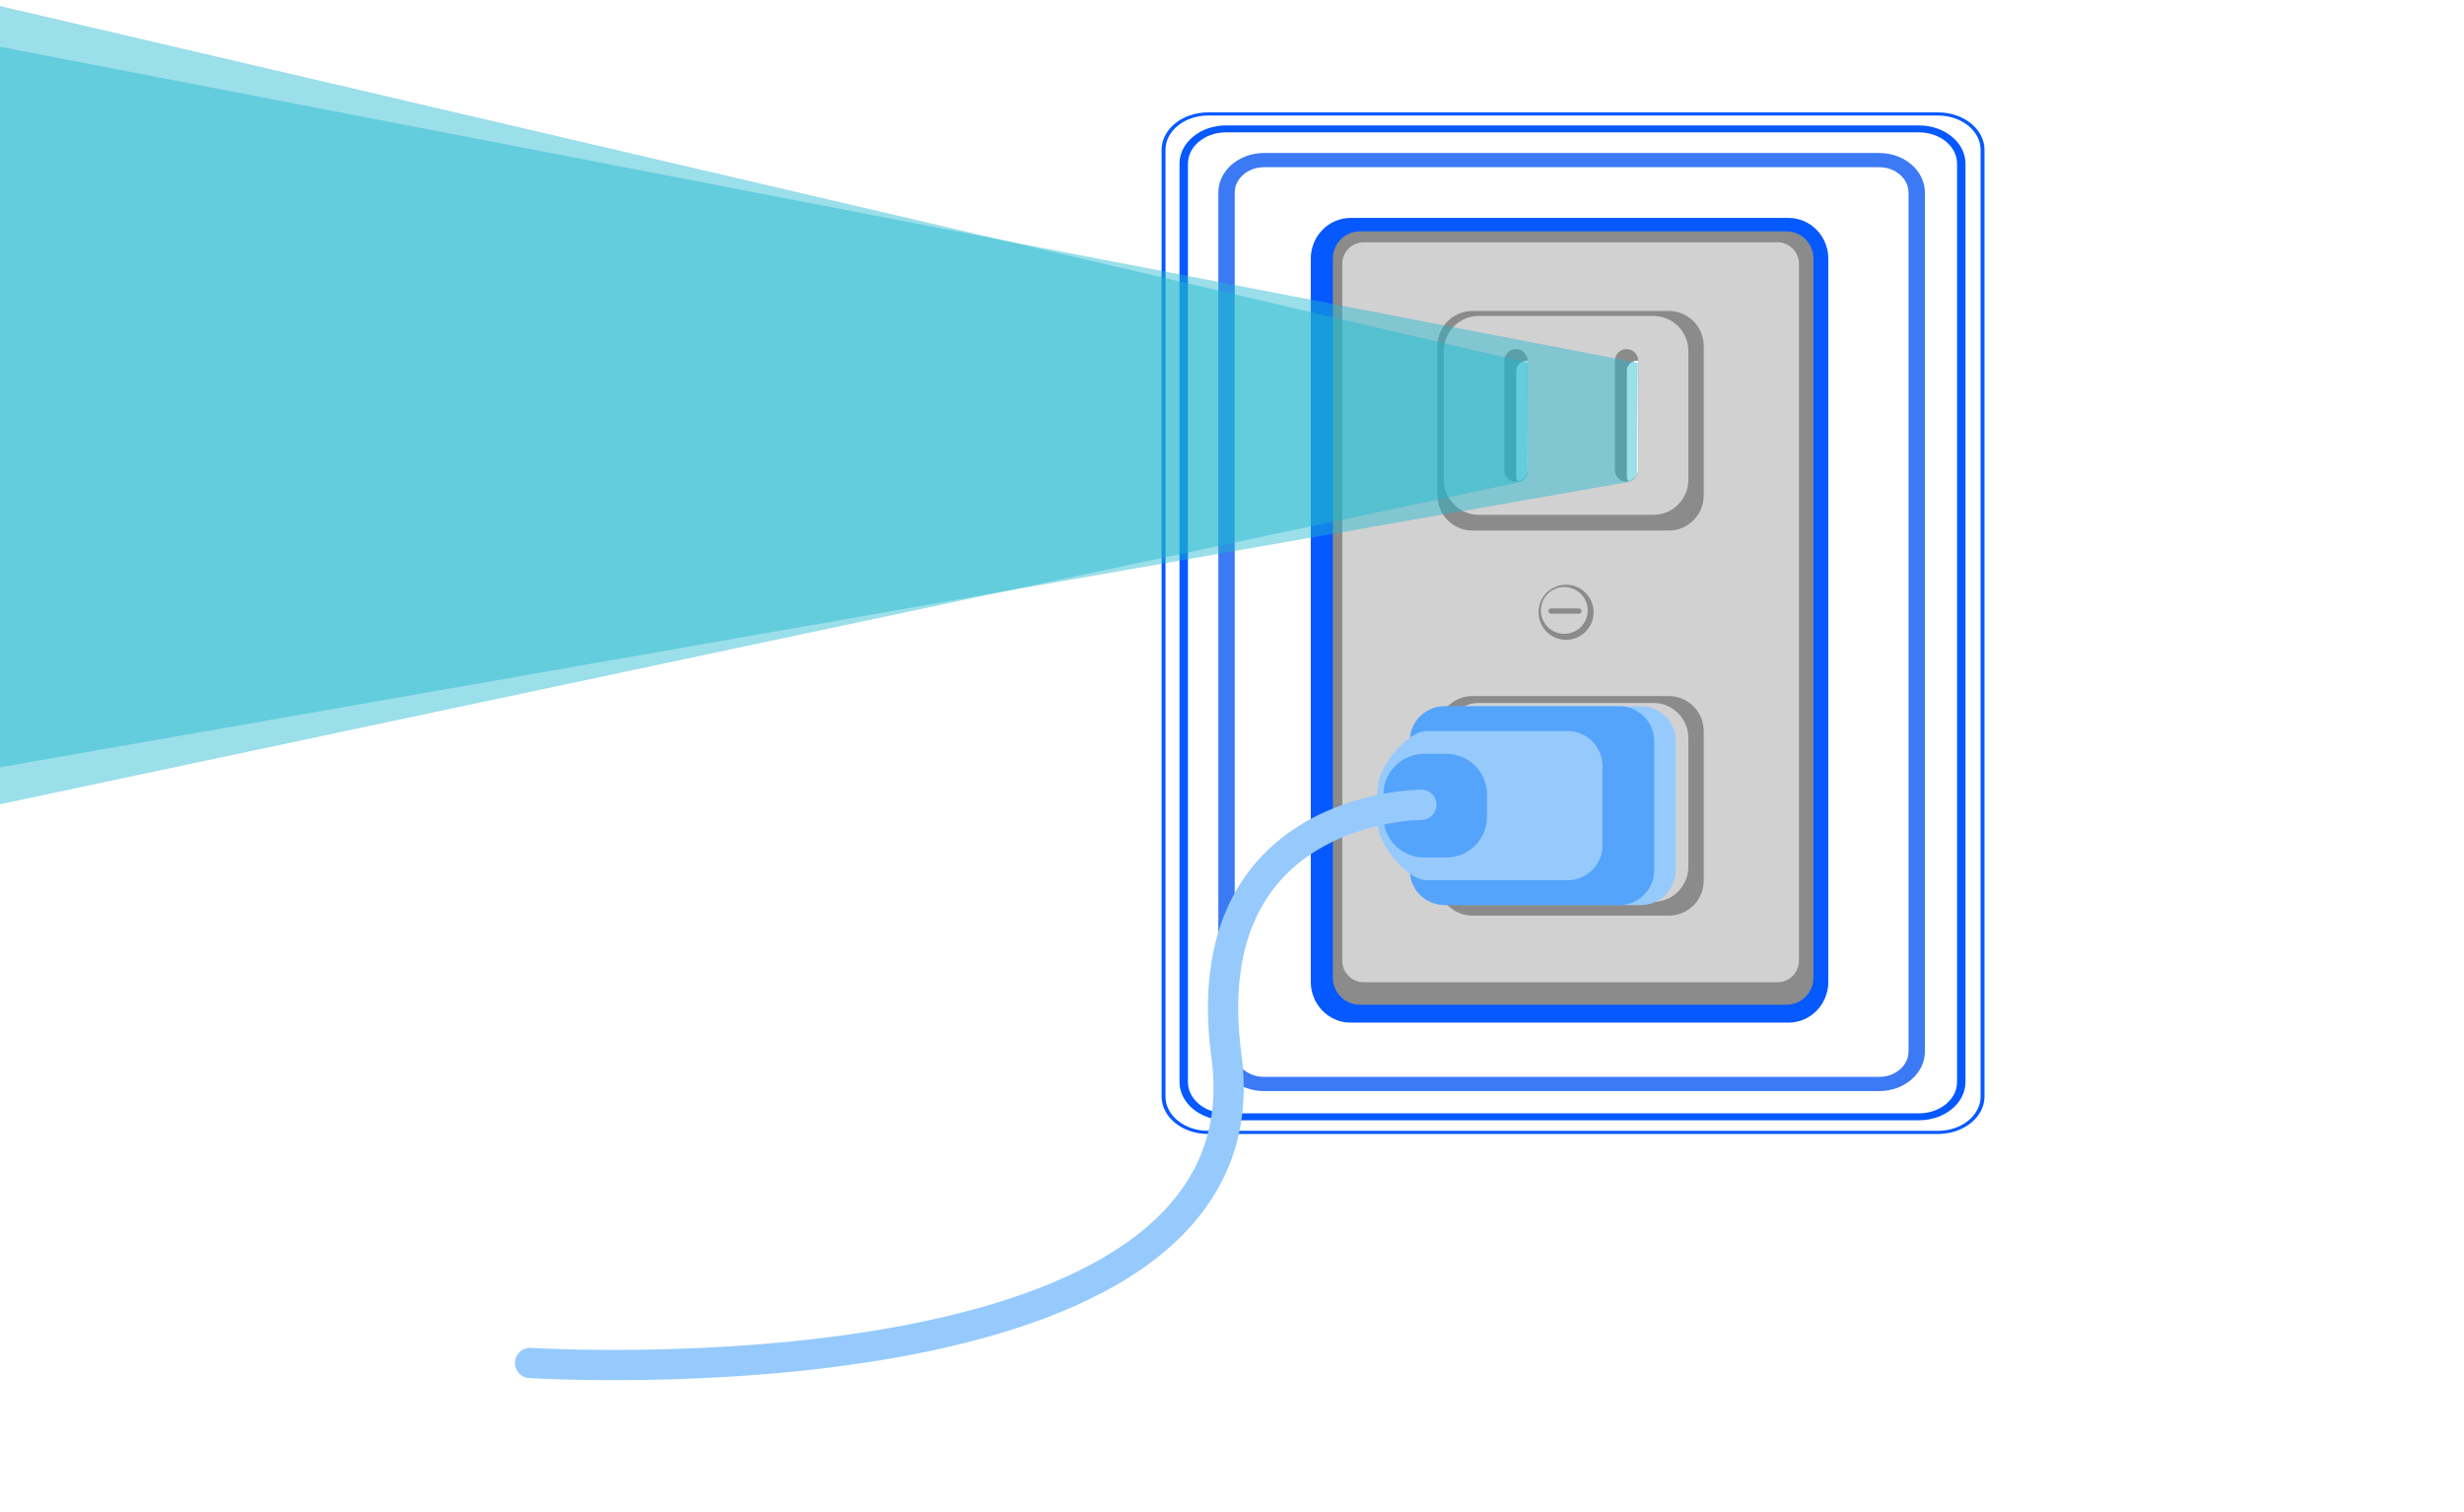 <svg xmlns="http://www.w3.org/2000/svg" viewBox="0 0 1630 1000" width="1630" height="1000" preserveAspectRatio="xMidYMid meet" style="width: 100%; height: 100%; transform: translate3d(0px, 0px, 0px); content-visibility: visible;"><defs><clipPath id="__lottie_element_2"><rect width="1630" height="1000" x="0" y="0"></rect></clipPath></defs><g clip-path="url(#__lottie_element_2)"><g transform="matrix(1.838,0,0,1.368,630.738,535.343)" opacity="1" style="display: block;"><g opacity="1" transform="matrix(0.801,0,0,0.867,223,-90)"><path stroke-linecap="butt" stroke-linejoin="miter" fill-opacity="0" stroke-miterlimit="4" stroke="rgb(6,89,255)" stroke-opacity="1" stroke-width="1.751" d=" M184,-264 C184,-264 184,264 184,264 C184,275.038 175.038,284 164,284 C164,284 -164,284 -164,284 C-175.038,284 -184,275.038 -184,264 C-184,264 -184,-264 -184,-264 C-184,-275.038 -175.038,-284 -164,-284 C-164,-284 164,-284 164,-284 C175.038,-284 184,-275.038 184,-264z"></path></g></g><g transform="matrix(1.745,0,0,1.327,651.116,531.434)" opacity="1" style="display: block;"><g opacity="1" transform="matrix(0.801,0,0,0.867,223,-90)"><path stroke-linecap="butt" stroke-linejoin="miter" fill-opacity="0" stroke-miterlimit="4" stroke="rgb(6,89,255)" stroke-opacity="1" stroke-width="3.991" d=" M184,-264 C184,-264 184,264 184,264 C184,275.038 175.038,284 164,284 C164,284 -164,284 -164,284 C-175.038,284 -184,275.038 -184,264 C-184,264 -184,-264 -184,-264 C-184,-275.038 -175.038,-284 -164,-284 C-164,-284 164,-284 164,-284 C175.038,-284 184,-275.038 184,-264z"></path></g></g><g transform="matrix(1.549,0,0,1.241,694.246,523.162)" opacity="1" style="display: block;"><g opacity="1" transform="matrix(0.801,0,0,0.867,223,-90)"><path stroke-linecap="butt" stroke-linejoin="miter" fill-opacity="0" stroke-miterlimit="4" stroke="rgb(59,121,245)" stroke-opacity="1" stroke-width="8.73" d=" M184,-264 C184,-264 184,264 184,264 C184,275.038 175.038,284 164,284 C164,284 -164,284 -164,284 C-175.038,284 -184,275.038 -184,264 C-184,264 -184,-264 -184,-264 C-184,-275.038 -175.038,-284 -164,-284 C-164,-284 164,-284 164,-284 C175.038,-284 184,-275.038 184,-264z"></path></g></g><g transform="matrix(1.103,0,0,1.045,792.33,504.348)" opacity="1" style="display: block;"><g opacity="1" transform="matrix(0.801,0,0,0.867,223,-90)"><path stroke-linecap="butt" stroke-linejoin="miter" fill-opacity="0" stroke-miterlimit="4" stroke="rgb(6,89,255)" stroke-opacity="1" stroke-width="19.509" d=" M184,-264 C184,-264 184,264 184,264 C184,275.038 175.038,284 164,284 C164,284 -164,284 -164,284 C-175.038,284 -184,275.038 -184,264 C-184,264 -184,-264 -184,-264 C-184,-275.038 -175.038,-284 -164,-284 C-164,-284 164,-284 164,-284 C175.038,-284 184,-275.038 184,-264z"></path></g></g><g transform="matrix(1.91,0,0,1.4,614.806,538.399)" opacity="1" style="display: none;"><g opacity="1" transform="matrix(0.801,0,0,0.867,223,-90)"><path stroke-linecap="butt" stroke-linejoin="miter" fill-opacity="0" stroke-miterlimit="4" stroke="rgb(59,121,245)" stroke-opacity="1" stroke-width="0.001" d=" M184,-264 C184,-264 184,264 184,264 C184,275.038 175.038,284 164,284 C164,284 -164,284 -164,284 C-175.038,284 -184,275.038 -184,264 C-184,264 -184,-264 -184,-264 C-184,-275.038 -175.038,-284 -164,-284 C-164,-284 164,-284 164,-284 C175.038,-284 184,-275.038 184,-264z"></path></g></g><g transform="matrix(1.91,0,0,1.4,614.806,538.399)" opacity="1" style="display: none;"><g opacity="1" transform="matrix(0.801,0,0,0.867,223,-90)"><path stroke-linecap="butt" stroke-linejoin="miter" fill-opacity="0" stroke-miterlimit="4" stroke="rgb(6,89,255)" stroke-opacity="1" stroke-width="0.001" d=" M184,-264 C184,-264 184,264 184,264 C184,275.038 175.038,284 164,284 C164,284 -164,284 -164,284 C-175.038,284 -184,275.038 -184,264 C-184,264 -184,-264 -184,-264 C-184,-275.038 -175.038,-284 -164,-284 C-164,-284 164,-284 164,-284 C175.038,-284 184,-275.038 184,-264z"></path></g></g><g transform="matrix(1.91,0,0,1.4,614.806,538.399)" opacity="1" style="display: none;"><g opacity="1" transform="matrix(0.801,0,0,0.867,223,-90)"><path stroke-linecap="butt" stroke-linejoin="miter" fill-opacity="0" stroke-miterlimit="4" stroke="rgb(80,138,255)" stroke-opacity="1" stroke-width="0.001" d=" M184,-264 C184,-264 184,264 184,264 C184,275.038 175.038,284 164,284 C164,284 -164,284 -164,284 C-175.038,284 -184,275.038 -184,264 C-184,264 -184,-264 -184,-264 C-184,-275.038 -175.038,-284 -164,-284 C-164,-284 164,-284 164,-284 C175.038,-284 184,-275.038 184,-264z"></path></g></g><g transform="matrix(1.91,0,0,1.4,614.806,538.399)" opacity="1" style="display: none;"><g opacity="1" transform="matrix(0.801,0,0,0.867,223,-90)"><path stroke-linecap="butt" stroke-linejoin="miter" fill-opacity="0" stroke-miterlimit="4" stroke="rgb(6,89,255)" stroke-opacity="1" stroke-width="0.001" d=" M184,-264 C184,-264 184,264 184,264 C184,275.038 175.038,284 164,284 C164,284 -164,284 -164,284 C-175.038,284 -184,275.038 -184,264 C-184,264 -184,-264 -184,-264 C-184,-275.038 -175.038,-284 -164,-284 C-164,-284 164,-284 164,-284 C175.038,-284 184,-275.038 184,-264z"></path></g></g><g transform="matrix(1.91,0,0,1.4,614.806,538.399)" opacity="1" style="display: none;"><g opacity="1" transform="matrix(0.801,0,0,0.867,223,-90)"><path stroke-linecap="butt" stroke-linejoin="miter" fill-opacity="0" stroke-miterlimit="4" stroke="rgb(6,89,255)" stroke-opacity="1" stroke-width="0.001" d=" M184,-264 C184,-264 184,264 184,264 C184,275.038 175.038,284 164,284 C164,284 -164,284 -164,284 C-175.038,284 -184,275.038 -184,264 C-184,264 -184,-264 -184,-264 C-184,-275.038 -175.038,-284 -164,-284 C-164,-284 164,-284 164,-284 C175.038,-284 184,-275.038 184,-264z"></path></g></g><g transform="matrix(1.91,0,0,1.4,614.806,538.399)" opacity="1" style="display: none;"><g opacity="1" transform="matrix(0.801,0,0,0.867,223,-90)"><path stroke-linecap="butt" stroke-linejoin="miter" fill-opacity="0" stroke-miterlimit="4" stroke="rgb(6,89,255)" stroke-opacity="1" stroke-width="0.001" d=" M184,-264 C184,-264 184,264 184,264 C184,275.038 175.038,284 164,284 C164,284 -164,284 -164,284 C-175.038,284 -184,275.038 -184,264 C-184,264 -184,-264 -184,-264 C-184,-275.038 -175.038,-284 -164,-284 C-164,-284 164,-284 164,-284 C175.038,-284 184,-275.038 184,-264z"></path></g></g><g transform="matrix(1.91,0,0,1.4,614.806,538.399)" opacity="1" style="display: none;"><g opacity="1" transform="matrix(0.801,0,0,0.867,223,-90)"><path stroke-linecap="butt" stroke-linejoin="miter" fill-opacity="0" stroke-miterlimit="4" stroke="rgb(80,138,255)" stroke-opacity="1" stroke-width="0.001" d=" M184,-264 C184,-264 184,264 184,264 C184,275.038 175.038,284 164,284 C164,284 -164,284 -164,284 C-175.038,284 -184,275.038 -184,264 C-184,264 -184,-264 -184,-264 C-184,-275.038 -175.038,-284 -164,-284 C-164,-284 164,-284 164,-284 C175.038,-284 184,-275.038 184,-264z"></path></g></g><g transform="matrix(1.91,0,0,1.4,614.806,538.399)" opacity="1" style="display: none;"><g opacity="1" transform="matrix(0.801,0,0,0.867,223,-90)"><path stroke-linecap="butt" stroke-linejoin="miter" fill-opacity="0" stroke-miterlimit="4" stroke="rgb(6,89,255)" stroke-opacity="1" stroke-width="0.001" d=" M184,-264 C184,-264 184,264 184,264 C184,275.038 175.038,284 164,284 C164,284 -164,284 -164,284 C-175.038,284 -184,275.038 -184,264 C-184,264 -184,-264 -184,-264 C-184,-275.038 -175.038,-284 -164,-284 C-164,-284 164,-284 164,-284 C175.038,-284 184,-275.038 184,-264z"></path></g></g><g transform="matrix(1.91,0,0,1.4,614.826,538.395)" opacity="1" style="display: none;"><g opacity="1" transform="matrix(0.801,0,0,0.867,223,-90)"><path stroke-linecap="butt" stroke-linejoin="miter" fill-opacity="0" stroke-miterlimit="4" stroke="rgb(6,89,255)" stroke-opacity="1" stroke-width="0.003" d=" M184,-264 C184,-264 184,264 184,264 C184,275.038 175.038,284 164,284 C164,284 -164,284 -164,284 C-175.038,284 -184,275.038 -184,264 C-184,264 -184,-264 -184,-264 C-184,-275.038 -175.038,-284 -164,-284 C-164,-284 164,-284 164,-284 C175.038,-284 184,-275.038 184,-264z"></path></g></g><g transform="matrix(1.91,0,0,1.4,614.826,538.395)" opacity="1" style="display: none;"><g opacity="1" transform="matrix(0.801,0,0,0.867,223,-90)"><path stroke-linecap="butt" stroke-linejoin="miter" fill-opacity="0" stroke-miterlimit="4" stroke="rgb(80,138,255)" stroke-opacity="1" stroke-width="0.003" d=" M184,-264 C184,-264 184,264 184,264 C184,275.038 175.038,284 164,284 C164,284 -164,284 -164,284 C-175.038,284 -184,275.038 -184,264 C-184,264 -184,-264 -184,-264 C-184,-275.038 -175.038,-284 -164,-284 C-164,-284 164,-284 164,-284 C175.038,-284 184,-275.038 184,-264z"></path></g></g><g transform="matrix(1.91,0,0,1.4,614.826,538.395)" opacity="1" style="display: none;"><g opacity="1" transform="matrix(0.801,0,0,0.867,223,-90)"><path stroke-linecap="butt" stroke-linejoin="miter" fill-opacity="0" stroke-miterlimit="4" stroke="rgb(6,89,255)" stroke-opacity="1" stroke-width="0.003" d=" M184,-264 C184,-264 184,264 184,264 C184,275.038 175.038,284 164,284 C164,284 -164,284 -164,284 C-175.038,284 -184,275.038 -184,264 C-184,264 -184,-264 -184,-264 C-184,-275.038 -175.038,-284 -164,-284 C-164,-284 164,-284 164,-284 C175.038,-284 184,-275.038 184,-264z"></path></g></g><g transform="matrix(1.906,0,0,1.398,615.667,538.234)" opacity="1" style="display: none;"><g opacity="1" transform="matrix(0.801,0,0,0.867,223,-90)"><path stroke-linecap="butt" stroke-linejoin="miter" fill-opacity="0" stroke-miterlimit="4" stroke="rgb(59,121,245)" stroke-opacity="1" stroke-width="0.095" d=" M184,-264 C184,-264 184,264 184,264 C184,275.038 175.038,284 164,284 C164,284 -164,284 -164,284 C-175.038,284 -184,275.038 -184,264 C-184,264 -184,-264 -184,-264 C-184,-275.038 -175.038,-284 -164,-284 C-164,-284 164,-284 164,-284 C175.038,-284 184,-275.038 184,-264z"></path></g></g><g transform="matrix(1.885,0,0,1.389,620.295,537.346)" opacity="1" style="display: none;"><g opacity="1" transform="matrix(0.801,0,0,0.867,223,-90)"><path stroke-linecap="butt" stroke-linejoin="miter" fill-opacity="0" stroke-miterlimit="4" stroke="rgb(6,89,255)" stroke-opacity="1" stroke-width="0.604" d=" M184,-264 C184,-264 184,264 184,264 C184,275.038 175.038,284 164,284 C164,284 -164,284 -164,284 C-175.038,284 -184,275.038 -184,264 C-184,264 -184,-264 -184,-264 C-184,-275.038 -175.038,-284 -164,-284 C-164,-284 164,-284 164,-284 C175.038,-284 184,-275.038 184,-264z"></path></g></g><g transform="matrix(1.838,0,0,1.368,630.704,535.35)" opacity="1" style="display: none;"><g opacity="1" transform="matrix(0.801,0,0,0.867,223,-90)"><path stroke-linecap="butt" stroke-linejoin="miter" fill-opacity="0" stroke-miterlimit="4" stroke="rgb(59,121,245)" stroke-opacity="1" stroke-width="1.748" d=" M184,-264 C184,-264 184,264 184,264 C184,275.038 175.038,284 164,284 C164,284 -164,284 -164,284 C-175.038,284 -184,275.038 -184,264 C-184,264 -184,-264 -184,-264 C-184,-275.038 -175.038,-284 -164,-284 C-164,-284 164,-284 164,-284 C175.038,-284 184,-275.038 184,-264z"></path></g></g><g transform="matrix(1.745,0,0,1.328,651.049,531.447)" opacity="1" style="display: none;"><g opacity="1" transform="matrix(0.801,0,0,0.867,223,-90)"><path stroke-linecap="butt" stroke-linejoin="miter" fill-opacity="0" stroke-miterlimit="4" stroke="rgb(6,89,255)" stroke-opacity="1" stroke-width="3.983" d=" M184,-264 C184,-264 184,264 184,264 C184,275.038 175.038,284 164,284 C164,284 -164,284 -164,284 C-175.038,284 -184,275.038 -184,264 C-184,264 -184,-264 -184,-264 C-184,-275.038 -175.038,-284 -164,-284 C-164,-284 164,-284 164,-284 C175.038,-284 184,-275.038 184,-264z"></path></g></g><g transform="matrix(1.55,0,0,1.242,694.087,523.192)" opacity="1" style="display: none;"><g opacity="1" transform="matrix(0.801,0,0,0.867,223,-90)"><path stroke-linecap="butt" stroke-linejoin="miter" fill-opacity="0" stroke-miterlimit="4" stroke="rgb(80,138,255)" stroke-opacity="1" stroke-width="8.713" d=" M184,-264 C184,-264 184,264 184,264 C184,275.038 175.038,284 164,284 C164,284 -164,284 -164,284 C-175.038,284 -184,275.038 -184,264 C-184,264 -184,-264 -184,-264 C-184,-275.038 -175.038,-284 -164,-284 C-164,-284 164,-284 164,-284 C175.038,-284 184,-275.038 184,-264z"></path></g></g><g transform="matrix(1.104,0,0,1.046,792.161,504.381)" opacity="1" style="display: none;"><g opacity="1" transform="matrix(0.801,0,0,0.867,223,-90)"><path stroke-linecap="butt" stroke-linejoin="miter" fill-opacity="0" stroke-miterlimit="4" stroke="rgb(6,89,255)" stroke-opacity="1" stroke-width="19.49" d=" M184,-264 C184,-264 184,264 184,264 C184,275.038 175.038,284 164,284 C164,284 -164,284 -164,284 C-175.038,284 -184,275.038 -184,264 C-184,264 -184,-264 -184,-264 C-184,-275.038 -175.038,-284 -164,-284 C-164,-284 164,-284 164,-284 C175.038,-284 184,-275.038 184,-264z"></path></g></g><g transform="matrix(1,0,0,1,881.487,152.803)" opacity="1" style="display: block;"><g opacity="1" transform="matrix(1,0,0,1,159.197,256.04)"><path fill="rgb(139,139,139)" fill-opacity="1" d=" M141.053,-255.789 C141.053,-255.789 -141.053,-255.789 -141.053,-255.789 C-150.936,-255.789 -158.947,-247.777 -158.947,-237.895 C-158.947,-237.895 -158.947,237.894 -158.947,237.894 C-158.947,247.777 -150.936,255.79 -141.053,255.79 C-141.053,255.79 141.053,255.79 141.053,255.79 C150.936,255.79 158.947,247.777 158.947,237.894 C158.947,237.894 158.947,-237.895 158.947,-237.895 C158.947,-247.777 150.936,-255.789 141.053,-255.789z M-33.111,158.174 C-33.111,162.07 -36.016,165.281 -39.78,165.787 C-40.432,164.727 -40.815,163.484 -40.815,162.149 C-40.815,162.149 -40.815,92.904 -40.815,92.904 C-40.815,89.055 -37.689,85.935 -33.833,85.935 C-33.59,85.935 -33.35,85.948 -33.113,85.972 C-33.113,85.984 -33.111,85.996 -33.111,86.009 C-33.111,86.009 -33.111,158.174 -33.111,158.174z M-30.111,-97.916 C-30.111,-94.013 -33.016,-90.798 -36.78,-90.291 C-37.432,-91.353 -37.815,-92.597 -37.815,-93.934 C-37.815,-93.934 -37.815,-163.306 -37.815,-163.306 C-37.815,-167.162 -34.689,-170.286 -30.833,-170.286 C-30.59,-170.286 -30.35,-170.274 -30.113,-170.249 C-30.113,-170.237 -30.111,-170.226 -30.111,-170.213 C-30.111,-170.213 -30.111,-97.916 -30.111,-97.916z M39.168,158.316 C39.168,162.139 36.263,165.29 32.499,165.787 C31.847,164.746 31.464,163.527 31.464,162.216 C31.464,162.216 31.464,94.256 31.464,94.256 C31.464,90.479 34.59,87.417 38.445,87.417 C38.689,87.417 38.929,87.429 39.166,87.453 C39.166,87.465 39.168,87.478 39.168,87.49 C39.168,87.49 39.168,158.316 39.168,158.316z M43.037,-98.155 C43.037,-94.252 40.132,-91.035 36.368,-90.528 C35.716,-91.59 35.333,-92.835 35.333,-94.172 C35.333,-94.172 35.333,-163.544 35.333,-163.544 C35.333,-167.4 38.459,-170.525 42.315,-170.525 C42.558,-170.525 42.798,-170.512 43.035,-170.487 C43.035,-170.475 43.037,-170.463 43.037,-170.45 C43.037,-170.45 43.037,-98.155 43.037,-98.155z"></path></g><g opacity="1" transform="matrix(1,0,0,1,157.513,252.197)"><path fill="rgb(209,209,209)" fill-opacity="1" d=" M136.842,-244.737 C136.842,-244.737 -136.842,-244.737 -136.842,-244.737 C-144.69,-244.737 -151.053,-238.374 -151.053,-230.526 C-151.053,-230.526 -151.053,230.526 -151.053,230.526 C-151.053,238.375 -144.69,244.737 -136.842,244.737 C-136.842,244.737 136.842,244.737 136.842,244.737 C144.691,244.737 151.053,238.375 151.053,230.526 C151.053,230.526 151.053,-230.526 151.053,-230.526 C151.053,-238.374 144.691,-244.737 136.842,-244.737z M-31.444,162.017 C-31.444,165.913 -34.349,169.124 -38.113,169.63 C-38.765,168.57 -39.149,167.327 -39.149,165.992 C-39.149,165.992 -39.149,96.747 -39.149,96.747 C-39.149,92.898 -36.023,89.778 -32.167,89.778 C-31.924,89.778 -31.684,89.791 -31.447,89.815 C-31.447,89.827 -31.444,89.839 -31.444,89.852 C-31.444,89.852 -31.444,162.017 -31.444,162.017z M-28.444,-94.074 C-28.444,-90.171 -31.349,-86.955 -35.113,-86.448 C-35.765,-87.51 -36.149,-88.755 -36.149,-90.092 C-36.149,-90.092 -36.149,-159.463 -36.149,-159.463 C-36.149,-163.319 -33.023,-166.444 -29.167,-166.444 C-28.924,-166.444 -28.684,-166.432 -28.447,-166.407 C-28.447,-166.395 -28.444,-166.383 -28.444,-166.37 C-28.444,-166.37 -28.444,-94.074 -28.444,-94.074z M40.851,162.159 C40.851,165.982 37.948,169.133 34.184,169.63 C33.531,168.589 33.148,167.37 33.148,166.059 C33.148,166.059 33.148,98.099 33.148,98.099 C33.148,94.322 36.273,91.259 40.129,91.259 C40.372,91.259 40.613,91.272 40.85,91.296 C40.85,91.308 40.851,91.32 40.851,91.332 C40.851,91.332 40.851,162.159 40.851,162.159z M44.704,-94.312 C44.704,-90.409 41.799,-87.193 38.035,-86.686 C37.383,-87.748 36.999,-88.993 36.999,-90.33 C36.999,-90.33 36.999,-159.701 36.999,-159.701 C36.999,-163.557 40.125,-166.682 43.981,-166.682 C44.224,-166.682 44.465,-166.67 44.702,-166.645 C44.702,-166.633 44.704,-166.621 44.704,-166.608 C44.704,-166.608 44.704,-94.312 44.704,-94.312z"></path></g><g opacity="1" transform="matrix(1,0,0,1,157.513,380.25)"><path fill="rgb(139,139,139)" fill-opacity="1" d=" M64.895,-72.632 C64.895,-72.632 -64.895,-72.632 -64.895,-72.632 C-77.684,-72.632 -88.053,-62.263 -88.053,-49.474 C-88.053,-49.474 -88.053,49.474 -88.053,49.474 C-88.053,62.264 -77.684,72.632 -64.895,72.632 C-64.895,72.632 64.895,72.632 64.895,72.632 C77.685,72.632 88.053,62.264 88.053,49.474 C88.053,49.474 88.053,-49.474 88.053,-49.474 C88.053,-62.263 77.685,-72.632 64.895,-72.632z M-31.428,33.965 C-31.428,37.86 -34.331,41.071 -38.095,41.577 C-38.748,40.517 -39.131,39.274 -39.131,37.939 C-39.131,37.939 -39.131,-31.306 -39.131,-31.306 C-39.131,-35.155 -36.006,-38.275 -32.15,-38.275 C-31.907,-38.275 -31.666,-38.262 -31.429,-38.238 C-31.429,-38.225 -31.428,-38.213 -31.428,-38.201 C-31.428,-38.201 -31.428,33.965 -31.428,33.965z M40.852,34.105 C40.852,37.928 37.947,41.081 34.183,41.577 C33.531,40.537 33.147,39.317 33.147,38.007 C33.147,38.007 33.147,-29.954 33.147,-29.954 C33.147,-33.731 36.273,-36.793 40.129,-36.793 C40.372,-36.793 40.613,-36.781 40.85,-36.757 C40.85,-36.745 40.852,-36.733 40.852,-36.721 C40.852,-36.721 40.852,34.105 40.852,34.105z"></path></g><g opacity="1" transform="matrix(1,0,0,1,157.512,125.513)"><path fill="rgb(139,139,139)" fill-opacity="1" d=" M64.895,-72.632 C64.895,-72.632 -64.895,-72.632 -64.895,-72.632 C-77.685,-72.632 -88.053,-62.262 -88.053,-49.473 C-88.053,-49.473 -88.053,49.475 -88.053,49.475 C-88.053,62.264 -77.685,72.632 -64.895,72.632 C-64.895,72.632 64.895,72.632 64.895,72.632 C77.685,72.632 88.053,62.264 88.053,49.475 C88.053,49.475 88.053,-49.473 88.053,-49.473 C88.053,-62.262 77.685,-72.632 64.895,-72.632z M-28.426,32.611 C-28.426,36.514 -31.331,39.729 -35.095,40.236 C-35.747,39.174 -36.131,37.929 -36.131,36.592 C-36.131,36.592 -36.131,-32.779 -36.131,-32.779 C-36.131,-36.635 -33.005,-39.759 -29.149,-39.759 C-28.906,-39.759 -28.665,-39.748 -28.428,-39.723 C-28.428,-39.711 -28.426,-39.699 -28.426,-39.686 C-28.426,-39.686 -28.426,32.611 -28.426,32.611z M44.722,32.372 C44.722,36.275 41.817,39.492 38.053,39.999 C37.401,38.937 37.017,37.692 37.017,36.355 C37.017,36.355 37.017,-33.017 37.017,-33.017 C37.017,-36.873 40.143,-39.998 43.999,-39.998 C44.242,-39.998 44.483,-39.985 44.72,-39.96 C44.72,-39.948 44.722,-39.936 44.722,-39.923 C44.722,-39.923 44.722,32.372 44.722,32.372z"></path></g><g opacity="1" transform="matrix(1,0,0,1,154.513,377.975)"><path fill="rgb(209,209,209)" fill-opacity="1" d=" M57.731,-65.777 C57.731,-65.777 -57.731,-65.777 -57.731,-65.777 C-70.521,-65.777 -80.889,-55.41 -80.889,-42.621 C-80.889,-42.621 -80.889,42.619 -80.889,42.619 C-80.889,55.409 -70.521,65.777 -57.731,65.777 C-57.731,65.777 57.731,65.777 57.731,65.777 C70.521,65.777 80.889,55.409 80.889,42.619 C80.889,42.619 80.889,-42.621 80.889,-42.621 C80.889,-55.41 70.521,-65.777 57.731,-65.777z M-28.427,36.004 C-28.427,39.9 -31.331,43.11 -35.095,43.616 C-35.748,42.556 -36.13,41.313 -36.13,39.978 C-36.13,39.978 -36.13,-29.267 -36.13,-29.267 C-36.13,-33.116 -33.005,-36.236 -29.149,-36.236 C-28.906,-36.236 -28.666,-36.224 -28.429,-36.199 C-28.429,-36.187 -28.427,-36.175 -28.427,-36.162 C-28.427,-36.162 -28.427,36.004 -28.427,36.004z M43.852,36.38 C43.852,40.203 40.947,43.355 37.183,43.851 C36.531,42.811 36.148,41.591 36.148,40.281 C36.148,40.281 36.148,-27.68 36.148,-27.68 C36.148,-31.457 39.274,-34.519 43.13,-34.519 C43.373,-34.519 43.613,-34.507 43.85,-34.483 C43.85,-34.471 43.852,-34.459 43.852,-34.447 C43.852,-34.447 43.852,36.38 43.852,36.38z"></path></g><g opacity="1" transform="matrix(1,0,0,1,154.513,121.975)"><path fill="rgb(209,209,209)" fill-opacity="1" d=" M57.731,-65.777 C57.731,-65.777 -57.731,-65.777 -57.731,-65.777 C-70.521,-65.777 -80.889,-55.409 -80.889,-42.619 C-80.889,-42.619 -80.889,42.619 -80.889,42.619 C-80.889,55.409 -70.521,65.777 -57.731,65.777 C-57.731,65.777 57.731,65.777 57.731,65.777 C70.52,65.777 80.889,55.409 80.889,42.619 C80.889,42.619 80.889,-42.619 80.889,-42.619 C80.889,-55.409 70.52,-65.777 57.731,-65.777z M-25.427,35.913 C-25.427,39.816 -28.332,43.031 -32.096,43.538 C-32.748,42.476 -33.131,41.232 -33.131,39.894 C-33.131,39.894 -33.131,-29.477 -33.131,-29.477 C-33.131,-33.333 -30.005,-36.457 -26.149,-36.457 C-25.906,-36.457 -25.666,-36.446 -25.429,-36.421 C-25.429,-36.409 -25.427,-36.397 -25.427,-36.384 C-25.427,-36.384 -25.427,35.913 -25.427,35.913z M47.721,35.674 C47.721,39.577 44.816,42.794 41.052,43.301 C40.4,42.239 40.017,40.994 40.017,39.657 C40.017,39.657 40.017,-29.715 40.017,-29.715 C40.017,-33.571 43.143,-36.696 46.999,-36.696 C47.242,-36.696 47.482,-36.683 47.719,-36.658 C47.719,-36.646 47.721,-36.634 47.721,-36.621 C47.721,-36.621 47.721,35.674 47.721,35.674z"></path></g><g opacity="1" transform="matrix(1,0,0,1,190.661,377.975)"><path fill="rgb(139,139,139)" fill-opacity="1" d=" M0,-43.852 C-4.255,-43.852 -7.704,-40.403 -7.704,-36.148 C-7.704,-36.148 -7.704,36.148 -7.704,36.148 C-7.704,40.403 -4.255,43.852 0,43.852 C0.339,43.852 0.67,43.822 0.997,43.78 C0.37,42.755 0,41.563 0,40.281 C0,40.281 0,-27.679 0,-27.679 C0,-31.456 3.126,-34.519 6.982,-34.519 C7.225,-34.519 7.465,-34.506 7.702,-34.482 C7.702,-34.47 7.704,-34.458 7.704,-34.446 C7.704,-34.446 7.704,-36.148 7.704,-36.148 C7.704,-40.403 4.255,-43.852 0,-43.852z"></path></g><g opacity="1" transform="matrix(1,0,0,1,121.364,121.975)"><path fill="rgb(139,139,139)" fill-opacity="1" d=" M0.001,-29.241 C0.001,-33.097 3.127,-36.222 6.982,-36.222 C7.226,-36.222 7.466,-36.21 7.703,-36.185 C7.683,-40.423 4.243,-43.852 0.001,-43.852 C-4.254,-43.852 -7.703,-40.403 -7.703,-36.148 C-7.703,-36.148 -7.703,36.148 -7.703,36.148 C-7.703,40.403 -4.254,43.852 0.001,43.852 C0.353,43.852 0.697,43.82 1.036,43.774 C0.384,42.712 0.001,41.467 0.001,40.129 C0.001,40.129 0.001,-29.241 0.001,-29.241z"></path></g><g opacity="1" transform="matrix(1,0,0,1,118.364,377.975)"><path fill="rgb(139,139,139)" fill-opacity="1" d=" M0.001,-29.241 C0.001,-33.097 3.127,-36.222 6.982,-36.222 C7.226,-36.222 7.466,-36.21 7.703,-36.185 C7.683,-40.423 4.243,-43.852 0.001,-43.852 C-4.254,-43.852 -7.703,-40.403 -7.703,-36.148 C-7.703,-36.148 -7.703,36.148 -7.703,36.148 C-7.703,40.403 -4.254,43.852 0.001,43.852 C0.353,43.852 0.697,43.82 1.036,43.774 C0.384,42.712 0.001,41.467 0.001,40.129 C0.001,40.129 0.001,-29.241 0.001,-29.241z"></path></g><g opacity="1" transform="matrix(1,0,0,1,194.513,121.975)"><path fill="rgb(139,139,139)" fill-opacity="1" d=" M0.001,-29.241 C0.001,-33.097 3.127,-36.222 6.982,-36.222 C7.226,-36.222 7.466,-36.21 7.703,-36.185 C7.683,-40.423 4.243,-43.852 0.001,-43.852 C-4.254,-43.852 -7.703,-40.403 -7.703,-36.148 C-7.703,-36.148 -7.703,36.148 -7.703,36.148 C-7.703,40.403 -4.254,43.852 0.001,43.852 C0.353,43.852 0.697,43.82 1.036,43.774 C0.384,42.712 0.001,41.467 0.001,40.129 C0.001,40.129 0.001,-29.241 0.001,-29.241z"></path></g><g opacity="1" transform="matrix(1,0,0,1,154.513,252.197)"><path fill="rgb(139,139,139)" fill-opacity="1" d=" M18.222,0 C18.222,10.064 10.064,18.222 0,18.222 C-10.064,18.222 -18.222,10.064 -18.222,0 C-18.222,-10.064 -10.064,-18.222 0,-18.222 C10.064,-18.222 18.222,-10.064 18.222,0z"></path></g><g opacity="1" transform="matrix(1,0,0,1,153.328,250.975)"><path fill="rgb(209,209,209)" fill-opacity="1" d=" M15.482,-0.001 C15.482,8.549 8.55,15.482 -0.001,15.482 C-8.551,15.482 -15.482,8.549 -15.482,-0.001 C-15.482,-8.551 -8.551,-15.481 -0.001,-15.481 C8.55,-15.481 15.482,-8.551 15.482,-0.001z"></path></g><g opacity="1" transform="matrix(1,0,0,1,153.791,251.419)"><path fill="rgb(139,139,139)" fill-opacity="1" d=" M9.167,1.778 C9.167,1.778 -9.166,1.778 -9.166,1.778 C-10.148,1.778 -10.944,0.982 -10.944,0 C-10.944,-0.982 -10.148,-1.778 -9.166,-1.778 C-9.166,-1.778 9.167,-1.778 9.167,-1.778 C10.149,-1.778 10.944,-0.982 10.944,0 C10.944,0.982 10.149,1.778 9.167,1.778z"></path></g></g><g transform="matrix(1,0,0,1,928.939,506.501)" opacity="1" style="display: none;"><g opacity="1" transform="matrix(1,0,0,1,81.139,26.425)"><path fill="rgb(228,242,254)" fill-opacity="1" d=" M57.731,-26.176 C57.731,-26.176 -57.731,-26.176 -57.731,-26.176 C-70.52,-26.176 -80.889,-15.807 -80.889,-3.018 C-80.889,-3.018 -80.889,3.018 -80.889,3.018 C-80.889,15.808 -70.52,26.176 -57.731,26.176 C-57.731,26.176 57.731,26.176 57.731,26.176 C70.521,26.176 80.889,15.808 80.889,3.018 C80.889,3.018 80.889,-3.018 80.889,-3.018 C80.889,-15.807 70.521,-26.176 57.731,-26.176z M55.112,9.111 C50.08,9.111 46.001,5.033 46.001,0.001 C46.001,-5.031 50.08,-9.111 55.112,-9.111 C60.144,-9.111 64.223,-5.031 64.223,0.001 C64.223,5.033 60.144,9.111 55.112,9.111z"></path></g></g><g transform="matrix(1,0,0,1,947.953,506.501)" opacity="1" style="display: none;"><g opacity="1" transform="matrix(1,0,0,1,81.139,26.425)"><path fill="rgb(228,242,254)" fill-opacity="1" d=" M57.731,-26.176 C57.731,-26.176 -57.731,-26.176 -57.731,-26.176 C-70.52,-26.176 -80.889,-15.807 -80.889,-3.018 C-80.889,-3.018 -80.889,3.018 -80.889,3.018 C-80.889,15.808 -70.52,26.176 -57.731,26.176 C-57.731,26.176 57.731,26.176 57.731,26.176 C60.487,26.147 62.048,26.199 65.629,23.74 C65.673,23.449 65.673,-24.175 65.664,-24.178 C64.048,-26.05 60.446,-26.176 57.731,-26.176z M55.112,9.111 C50.08,9.111 46.001,5.033 46.001,0.001 C46.001,-5.031 50.08,-9.111 55.112,-9.111 C60.144,-9.111 64.223,-5.031 64.223,0.001 C64.223,5.033 60.144,9.111 55.112,9.111z"></path></g></g><g transform="matrix(1,0,0,1,959.864,506.501)" opacity="1" style="display: none;"><g opacity="1" transform="matrix(1,0,0,1,81.139,26.425)"><path fill="rgb(228,242,254)" fill-opacity="1" d=" M50.407,-26.176 C50.407,-26.176 -57.731,-26.176 -57.731,-26.176 C-70.52,-26.176 -80.889,-15.807 -80.889,-3.018 C-80.889,-3.018 -80.889,3.018 -80.889,3.018 C-80.889,15.808 -70.52,26.176 -57.731,26.176 C-57.731,26.176 50.157,26.176 50.157,26.176 C50.157,26.176 50.407,-26.176 50.407,-26.176z M50.186,7.667 C47.738,5.943 46.001,3.217 46.001,0 C46.001,-3.419 47.641,-6.28 50.357,-7.956 C50.407,-7.863 50.031,7.637 50.186,7.667z"></path></g></g><g transform="matrix(1,0,0,1,965.775,506.501)" opacity="1" style="display: none;"><g opacity="1" transform="matrix(1,0,0,1,81.139,26.425)"><path fill="rgb(228,242,254)" fill-opacity="1" d=" M38.503,-26.176 C38.503,-26.176 -57.731,-26.176 -57.731,-26.176 C-70.52,-26.176 -80.889,-15.807 -80.889,-3.018 C-80.889,-3.018 -80.889,3.018 -80.889,3.018 C-80.889,15.808 -70.52,26.176 -57.731,26.176 C-57.731,26.176 38.003,26.176 38.003,26.176 C38.003,26.176 38.503,-26.176 38.503,-26.176z"></path></g></g><g transform="matrix(1,0,0,1,975.501,506.501)" opacity="1" style="display: none;"><g opacity="1" transform="matrix(1,0,0,1,81.139,26.425)"><path fill="rgb(228,242,254)" fill-opacity="1" d=" M29.064,-26.176 C29.064,-26.176 -57.731,-26.176 -57.731,-26.176 C-70.52,-26.176 -80.889,-15.807 -80.889,-3.018 C-80.889,-3.018 -80.889,3.018 -80.889,3.018 C-80.889,15.808 -70.52,26.176 -57.731,26.176 C-57.731,26.176 28.814,26.176 28.814,26.176 C28.814,26.176 29.064,-26.176 29.064,-26.176z"></path></g></g><g transform="matrix(1,0,0,1,734.958,702.501)" opacity="1" style="display: none;"><g opacity="1" transform="matrix(1,0,0,1,81.139,26.425)"><path fill="rgb(228,242,254)" fill-opacity="1" d=" M57.731,-26.176 C57.731,-26.176 -57.731,-26.176 -57.731,-26.176 C-70.52,-26.176 -80.889,-15.807 -80.889,-3.018 C-80.889,-3.018 -80.889,3.018 -80.889,3.018 C-80.889,15.808 -70.52,26.176 -57.731,26.176 C-57.731,26.176 57.731,26.176 57.731,26.176 C70.521,26.176 80.889,15.808 80.889,3.018 C80.889,3.018 80.889,-3.018 80.889,-3.018 C80.889,-15.807 70.521,-26.176 57.731,-26.176z M55.112,9.111 C50.08,9.111 46.001,5.033 46.001,0.001 C46.001,-5.031 50.08,-9.111 55.112,-9.111 C60.144,-9.111 64.223,-5.031 64.223,0.001 C64.223,5.033 60.144,9.111 55.112,9.111z"></path></g></g><g transform="matrix(1,0,0,1,910.912,466.898)" opacity="1" style="display: block;"><g opacity="1" transform="matrix(1,0,0,1,116.741,66.028)"><path fill="rgb(150,202,253)" fill-opacity="1" d=" M57.731,65.778 C57.731,65.778 -57.731,65.778 -57.731,65.778 C-70.521,65.778 -80.889,55.41 -80.889,42.62 C-80.889,42.62 -80.889,-42.62 -80.889,-42.62 C-80.889,-55.409 -70.521,-65.778 -57.731,-65.778 C-57.731,-65.778 57.731,-65.778 57.731,-65.778 C70.521,-65.778 80.889,-55.409 80.889,-42.62 C80.889,-42.62 80.889,42.62 80.889,42.62 C80.889,55.41 70.521,65.778 57.731,65.778z"></path></g><g opacity="1" transform="matrix(1,0,0,1,102.519,66.028)"><path fill="rgb(84,164,251)" fill-opacity="1" d=" M57.731,65.778 C57.731,65.778 -57.731,65.778 -57.731,65.778 C-70.521,65.778 -80.889,55.41 -80.889,42.62 C-80.889,42.62 -80.889,-42.62 -80.889,-42.62 C-80.889,-55.409 -70.521,-65.778 -57.731,-65.778 C-57.731,-65.778 57.731,-65.778 57.731,-65.778 C70.521,-65.778 80.889,-55.409 80.889,-42.62 C80.889,-42.62 80.889,42.62 80.889,42.62 C80.889,55.41 70.521,65.778 57.731,65.778z"></path></g><g opacity="1" transform="matrix(1,0,0,1,74.962,66.028)"><path fill="rgb(150,202,253)" fill-opacity="1" d=" M51.065,49.333 C51.065,49.333 -42.175,49.333 -42.175,49.333 C-54.965,49.333 -74.223,25.647 -74.223,12.857 C-74.223,12.857 -74.223,-12.858 -74.223,-12.858 C-74.223,-25.647 -54.965,-49.333 -42.175,-49.333 C-42.175,-49.333 51.065,-49.333 51.065,-49.333 C63.855,-49.333 74.223,-38.966 74.223,-26.176 C74.223,-26.176 74.223,26.176 74.223,26.176 C74.223,38.966 63.855,49.333 51.065,49.333z"></path></g><g opacity="1" transform="matrix(1,0,0,1,38.519,66.028)"><path fill="rgb(84,164,251)" fill-opacity="1" d=" M-7.407,36.268 C-23.321,36.268 -36.269,23.322 -36.269,7.408 C-36.269,7.408 -36.269,-7.408 -36.269,-7.408 C-36.269,-23.322 -23.321,-36.268 -7.407,-36.268 C-7.407,-36.268 7.407,-36.268 7.407,-36.268 C23.321,-36.268 36.269,-23.322 36.269,-7.408 C36.269,-7.408 36.269,7.408 36.269,7.408 C36.269,23.322 23.321,36.268 7.407,36.268 C7.407,36.268 -7.407,36.268 -7.407,36.268z"></path></g><g opacity="1" transform="matrix(1,0,0,1,38.518,66.028)"><path fill="rgb(150,202,253)" fill-opacity="1" d=" M7.408,-34.269 C22.219,-34.269 34.269,-22.218 34.269,-7.407 C34.269,-7.407 34.269,7.408 34.269,7.408 C34.269,22.219 22.219,34.269 7.408,34.269 C7.408,34.269 -7.407,34.269 -7.407,34.269 C-22.218,34.269 -34.269,22.219 -34.269,7.408 C-34.269,7.408 -34.269,-7.407 -34.269,-7.407 C-34.269,-22.218 -22.218,-34.269 -7.407,-34.269 C-7.407,-34.269 7.408,-34.269 7.408,-34.269z M7.408,-38.269 C7.408,-38.269 -7.407,-38.269 -7.407,-38.269 C-24.451,-38.269 -38.269,-24.451 -38.269,-7.407 C-38.269,-7.407 -38.269,7.408 -38.269,7.408 C-38.269,24.452 -24.451,38.269 -7.407,38.269 C-7.407,38.269 7.408,38.269 7.408,38.269 C24.452,38.269 38.269,24.452 38.269,7.408 C38.269,7.408 38.269,-7.407 38.269,-7.407 C38.269,-24.451 24.452,-38.269 7.408,-38.269z"></path></g></g><g transform="matrix(1,0,0,1,300.644,682.011)" opacity="1" style="display: block;"><g opacity="1" transform="matrix(1,0,0,1,208.815,136.043)"><path stroke-linecap="round" stroke-linejoin="miter" fill-opacity="0" stroke-miterlimit="10" stroke="rgb(150,202,253)" stroke-opacity="1" stroke-width="20" d=" M430.815,-285.687 C430.815,-285.687 279.541,-286.054 301.874,-119.35 C333.211,114.57 -158.815,83.538 -158.815,83.538"></path></g></g><g transform="matrix(1,0,0,1,815,500)" opacity="1" style="display: none;"><g opacity="1" transform="matrix(1,0,0,1,0,0)"><path fill="rgb(248,231,28)" fill-opacity="1" d=" M-278,-350 C-278,-350 -78,-114 -78,-114 C-78,-114 -66,-152 -66,-152 C-66,-152 12,-74 12,-74 C12,-74 24,-118 24,-118 C24,-118 100,-66 100,-66 C100,-66 0,-190 0,-190 C0,-190 2,-134 2,-134 C2,-134 -108,-258 -108,-258 C-108,-258 -90,-188 -90,-188 C-90,-188 -278,-350 -278,-350z"></path></g></g><g transform="matrix(0.893,0.451,-0.451,0.893,857,454)" opacity="1" style="display: none;"><g opacity="1" transform="matrix(1,0,0,1,0,0)"><path fill="rgb(248,231,28)" fill-opacity="1" d=" M-278,-350 C-278,-350 -78,-114 -78,-114 C-78,-114 -66,-152 -66,-152 C-66,-152 12,-74 12,-74 C12,-74 24,-118 24,-118 C24,-118 100,-66 100,-66 C100,-66 0,-190 0,-190 C0,-190 2,-134 2,-134 C2,-134 -108,-258 -108,-258 C-108,-258 -90,-188 -90,-188 C-90,-188 -278,-350 -278,-350z"></path></g></g><g transform="matrix(0.681,-0.732,0.732,0.681,873,622)" opacity="1" style="display: none;"><g opacity="1" transform="matrix(1,0,0,1,0,0)"><path fill="rgb(248,231,28)" fill-opacity="1" d=" M-278,-350 C-278,-350 -78,-114 -78,-114 C-78,-114 -66,-152 -66,-152 C-66,-152 12,-74 12,-74 C12,-74 24,-118 24,-118 C24,-118 100,-66 100,-66 C100,-66 0,-190 0,-190 C0,-190 2,-134 2,-134 C2,-134 -108,-258 -108,-258 C-108,-258 -90,-188 -90,-188 C-90,-188 -278,-350 -278,-350z"></path></g></g><g transform="matrix(1,0,0,1,815,500)" opacity="1" style="display: none;"><g opacity="1" transform="matrix(1,0,0,1,0,0)"><path fill="rgb(248,231,28)" fill-opacity="1" d=" M-278,-350 C-278,-350 -78,-114 -78,-114 C-78,-114 -66,-152 -66,-152 C-66,-152 12,-74 12,-74 C12,-74 24,-118 24,-118 C24,-118 100,-66 100,-66 C100,-66 0,-190 0,-190 C0,-190 2,-134 2,-134 C2,-134 -108,-258 -108,-258 C-108,-258 -90,-188 -90,-188 C-90,-188 -278,-350 -278,-350z"></path></g></g><g transform="matrix(-0.944,-0.33,0.33,-0.944,1155,576)" opacity="1" style="display: none;"><g opacity="1" transform="matrix(1,0,0,1,0,0)"><path fill="rgb(248,231,28)" fill-opacity="1" d=" M-278,-350 C-278,-350 -78,-114 -78,-114 C-78,-114 -66,-152 -66,-152 C-66,-152 12,-74 12,-74 C12,-74 24,-118 24,-118 C24,-118 100,-66 100,-66 C100,-66 0,-190 0,-190 C0,-190 2,-134 2,-134 C2,-134 -108,-258 -108,-258 C-108,-258 -90,-188 -90,-188 C-90,-188 -278,-350 -278,-350z"></path></g></g><g transform="matrix(-0.436,0.9,-0.9,-0.436,1081,332)" opacity="1" style="display: none;"><g opacity="1" transform="matrix(1,0,0,1,0,0)"><path fill="rgb(248,231,28)" fill-opacity="1" d=" M-278,-350 C-278,-350 -78,-114 -78,-114 C-78,-114 -66,-152 -66,-152 C-66,-152 12,-74 12,-74 C12,-74 24,-118 24,-118 C24,-118 100,-66 100,-66 C100,-66 0,-190 0,-190 C0,-190 2,-134 2,-134 C2,-134 -108,-258 -108,-258 C-108,-258 -90,-188 -90,-188 C-90,-188 -278,-350 -278,-350z"></path></g></g><g transform="matrix(-0.73,0.683,-0.683,-0.73,1167,454)" opacity="1" style="display: none;"><g opacity="1" transform="matrix(1,0,0,1,0,0)"><path fill="rgb(248,231,28)" fill-opacity="1" d=" M-278,-350 C-278,-350 -78,-114 -78,-114 C-78,-114 -66,-152 -66,-152 C-66,-152 12,-74 12,-74 C12,-74 24,-118 24,-118 C24,-118 100,-66 100,-66 C100,-66 0,-190 0,-190 C0,-190 2,-134 2,-134 C2,-134 -108,-258 -108,-258 C-108,-258 -90,-188 -90,-188 C-90,-188 -278,-350 -278,-350z"></path></g></g><g transform="matrix(0.197,0.98,-0.98,0.197,1003,362)" opacity="1" style="display: none;"><g opacity="1" transform="matrix(1,0,0,1,0,0)"><path fill="rgb(248,231,28)" fill-opacity="1" d=" M-224.574,-301.18 C-224.574,-301.18 -50.556,-101.683 -50.556,-101.683 C-50.556,-101.683 -60.637,-155.002 -60.637,-155.002 C-60.637,-155.002 21.15,-72.161 21.15,-72.161 C21.15,-72.161 21.123,-117.218 21.123,-117.218 C21.123,-117.218 91.241,-66.401 91.241,-66.401 C91.241,-66.401 -1.583,-175.358 -1.583,-175.358 C-1.583,-175.358 2.778,-127.723 2.778,-127.723 C2.778,-127.723 -95.471,-235.761 -95.471,-235.761 C-95.471,-235.761 -77.332,-173.213 -77.332,-173.213 C-77.332,-173.213 -224.574,-301.18 -224.574,-301.18z"></path></g></g><g transform="matrix(1,0,0,1,815,500)" opacity="0.45" style="display: block;"><g opacity="1" transform="matrix(1,0,0,1,0,0)"><path fill="rgb(32,183,207)" fill-opacity="1" d=" M-815,-496 C-815,-496 -815,32 -815,32 C-815,32 190.375,-181.125 190.375,-181.125 C190.375,-181.125 193.25,-182.5 193.25,-182.5 C193.25,-182.5 195.25,-185.875 195.25,-185.875 C195.25,-185.875 195.75,-260 195.75,-260 C195.75,-260 -815,-496 -815,-496z"></path></g></g><g transform="matrix(1.21,0,0,1,846.6,500)" opacity="0.45" style="display: block;"><g opacity="1" transform="matrix(1,0,0,1,0,0)"><path fill="rgb(32,183,207)" fill-opacity="1" d=" M-815,-496 C-815,-496 -815,32 -815,32 C-815,32 190.375,-181.125 190.375,-181.125 C190.375,-181.125 193.25,-182.5 193.25,-182.5 C193.25,-182.5 195.25,-185.875 195.25,-185.875 C195.25,-185.875 195.75,-260 195.75,-260 C195.75,-260 -815,-496 -815,-496z"></path></g></g></g></svg>
